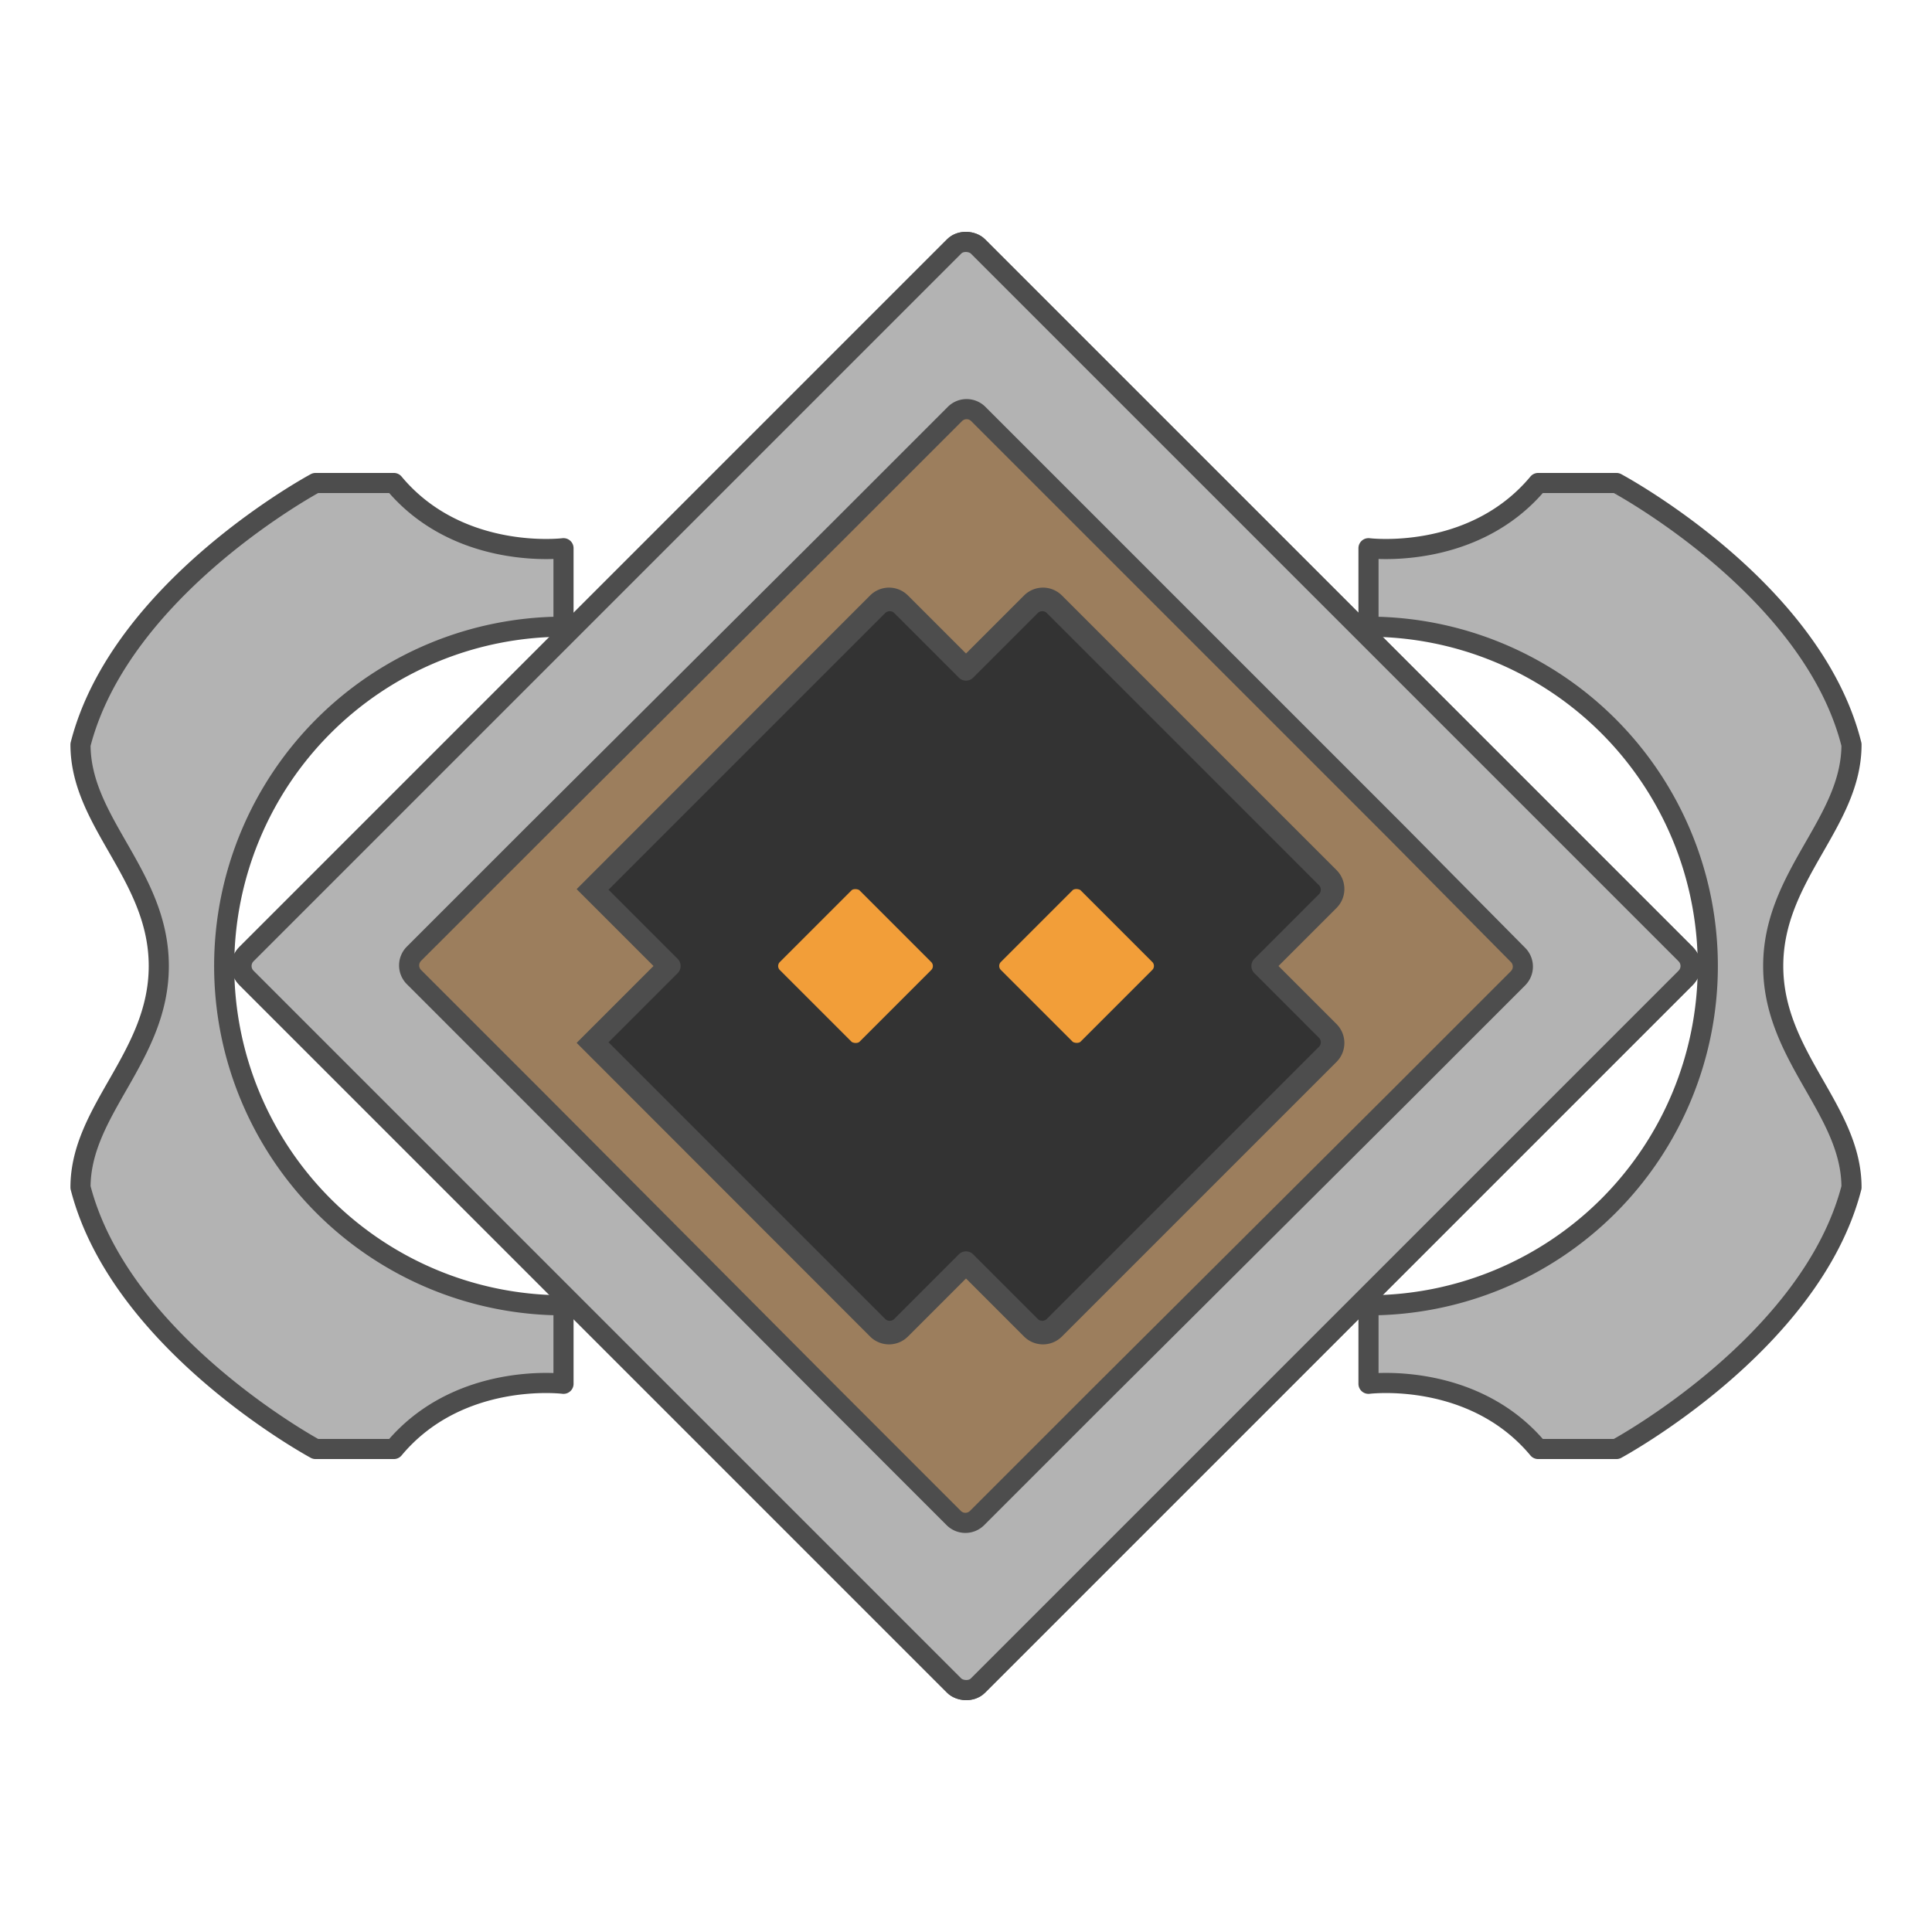 <svg id="Layer_1" data-name="Layer 1" xmlns="http://www.w3.org/2000/svg" viewBox="0 0 96 96"><defs><style>.cls-1{fill:#9c7e5d;}.cls-1,.cls-2,.cls-3{stroke:#4d4d4d;}.cls-1,.cls-4{stroke-miterlimit:10;}.cls-2{fill:#b3b3b3;}.cls-2,.cls-3{stroke-linecap:round;stroke-linejoin:round;}.cls-3{fill:#333;}.cls-4{fill:#f29e39;stroke:#333;}</style></defs><title>4</title><rect class="cls-1" x="22.3" y="22.3" width="51.4" height="51.4" rx="0.83" ry="0.83" transform="translate(-19.88 48) rotate(-45)"/><rect class="cls-2" x="22.3" y="22.3" width="51.4" height="51.4" rx="0.83" ry="0.83" transform="translate(-19.88 48) rotate(-45)"/><path class="cls-1" d="M69.43,41.39,54.61,26.57l-6-6a.82.82,0,0,0-1.16,0l-6,6L26.57,41.39l-6,6a.82.82,0,0,0,0,1.16l6,6L41.39,69.43l6,6a.82.82,0,0,0,1.16,0l6-6L69.43,54.61l6-6a.82.82,0,0,0,0-1.16ZM51.24,66.06,48,62.82l-3.24,3.24a.83.83,0,0,1-1.17,0L29.36,51.82,33.18,48l-3.82-3.82L43.59,29.94a.83.83,0,0,1,1.17,0L48,33.18l3.24-3.24a.83.83,0,0,1,1.17,0L66.06,43.59a.83.83,0,0,1,0,1.17L62.82,48l3.24,3.24a.83.83,0,0,1,0,1.17L52.41,66.06A.83.83,0,0,1,51.24,66.06Z"/><path class="cls-3" d="M51.21,65.89,48,62.68l-3.21,3.21a.82.82,0,0,1-1.16,0l-14.1-14.1L33.32,48l-3.79-3.79,14.1-14.1a.82.82,0,0,1,1.16,0L48,33.32l3.21-3.21a.82.82,0,0,1,1.16,0L65.89,43.63a.82.82,0,0,1,0,1.16L62.68,48l3.21,3.21a.82.82,0,0,1,0,1.16L52.37,65.89A.82.82,0,0,1,51.21,65.89Z"/><rect class="cls-4" x="39.21" y="44.7" width="6.6" height="6.6" rx="0.78" ry="0.78" transform="translate(-21.49 44.12) rotate(-45)"/><rect class="cls-4" x="50.19" y="44.7" width="6.6" height="6.6" rx="0.78" ry="0.78" transform="translate(-18.27 51.88) rotate(-45)"/><path class="cls-2" d="M28,31.14v-3.9s-5.19.65-8.43-3.24H15.68S6,29.19,4,37c0,3.89,3.89,6.49,3.89,11S4,55.14,4,59c2,7.78,11.68,13,11.68,13h3.89C22.81,68.11,28,68.76,28,68.76v-3.9a16.86,16.86,0,0,1,0-33.72Z"/><path class="cls-2" d="M68,31.14v-3.9s5.19.65,8.43-3.24h3.89S90.05,29.19,92,37c0,3.89-3.89,6.49-3.89,11S92,55.14,92,59c-2,7.78-11.68,13-11.68,13H76.43C73.19,68.11,68,68.76,68,68.76v-3.9a16.86,16.86,0,0,0,0-33.72Z"/></svg>